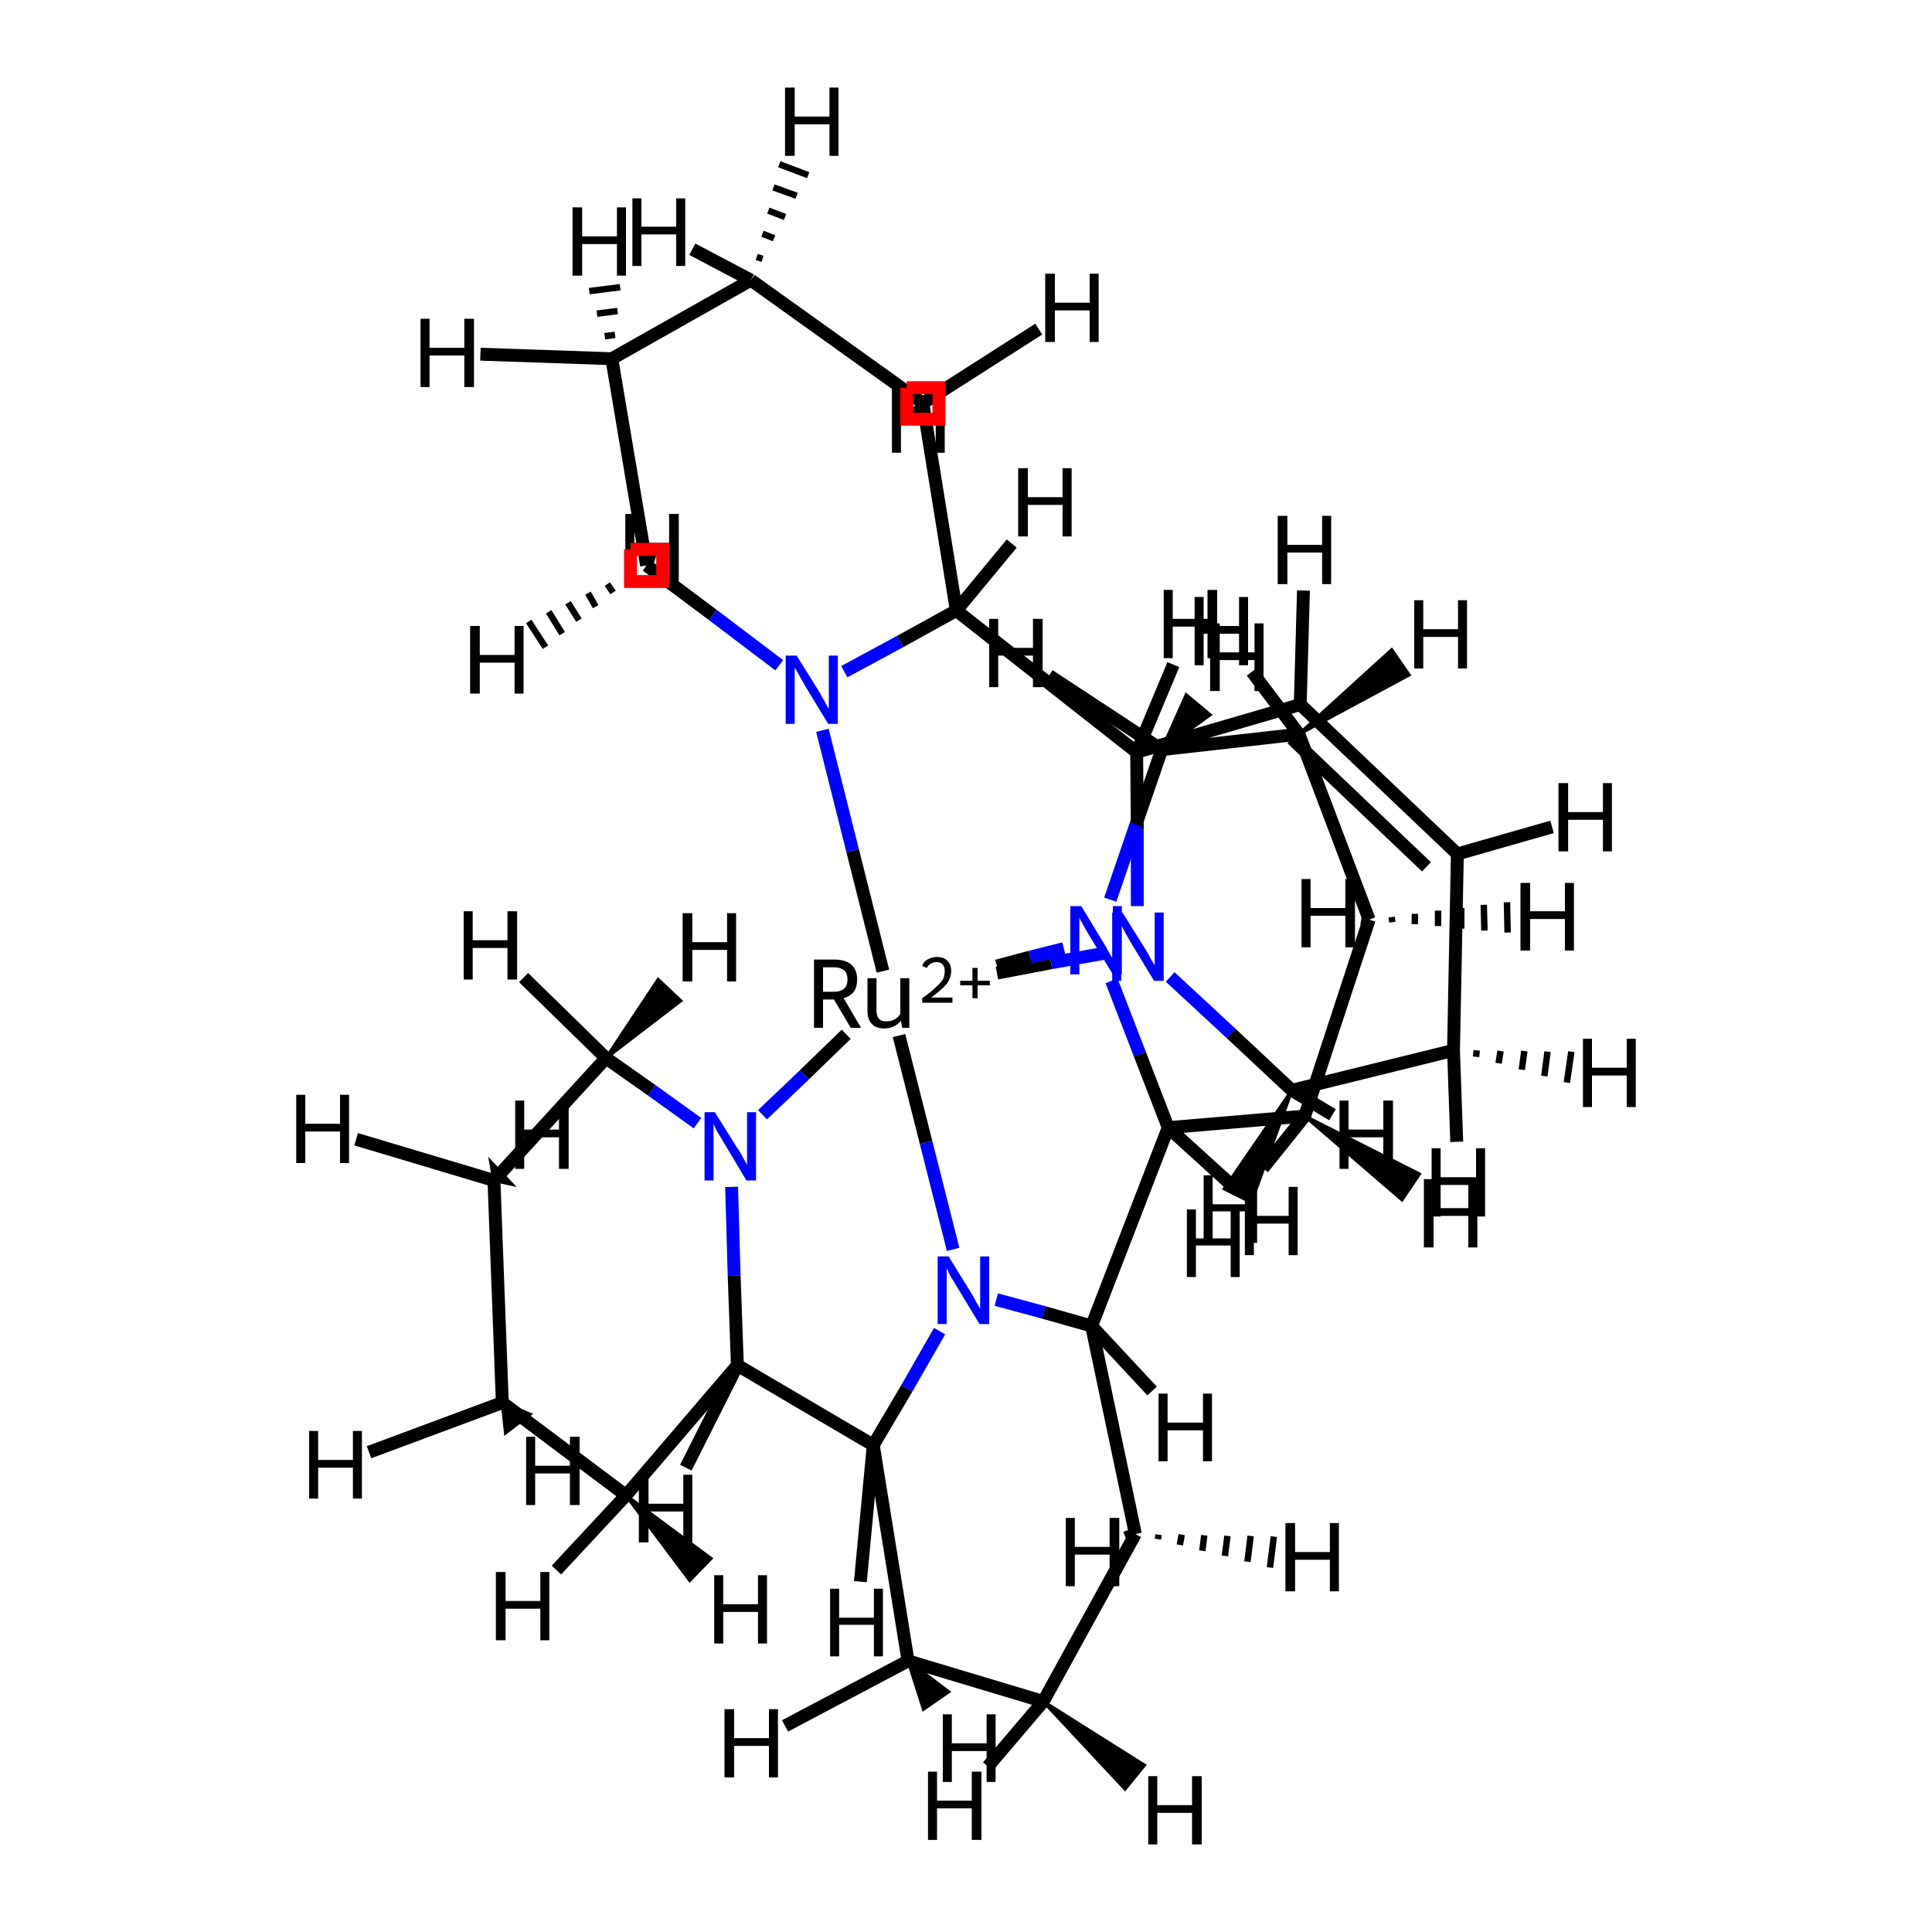 <?xml version='1.0' encoding='iso-8859-1'?>
<svg version='1.1' baseProfile='full'
              xmlns='http://www.w3.org/2000/svg'
                      xmlns:rdkit='http://www.rdkit.org/xml'
                      xmlns:xlink='http://www.w3.org/1999/xlink'
                  xml:space='preserve'
width='300px' height='300px' viewBox='0 0 300 300'>
<!-- END OF HEADER -->
<rect style='opacity:1.0;fill:#FFFFFF;stroke:none' width='300.0' height='300.0' x='0.0' y='0.0'> </rect>
<path class='bond-0 atom-0 atom-1' d='M 154.8,151.1 L 163.2,149.5' style='fill:none;fill-rule:evenodd;stroke:#000000;stroke-width:2.0px;stroke-linecap:butt;stroke-linejoin:miter;stroke-opacity:1' />
<path class='bond-0 atom-0 atom-1' d='M 163.2,149.5 L 171.6,148.0' style='fill:none;fill-rule:evenodd;stroke:#0000FF;stroke-width:2.0px;stroke-linecap:butt;stroke-linejoin:miter;stroke-opacity:1' />
<path class='bond-1 atom-0 atom-2' d='M 139.6,160.8 L 143.8,177.4' style='fill:none;fill-rule:evenodd;stroke:#000000;stroke-width:2.0px;stroke-linecap:butt;stroke-linejoin:miter;stroke-opacity:1' />
<path class='bond-1 atom-0 atom-2' d='M 143.8,177.4 L 148.0,194.0' style='fill:none;fill-rule:evenodd;stroke:#0000FF;stroke-width:2.0px;stroke-linecap:butt;stroke-linejoin:miter;stroke-opacity:1' />
<path class='bond-2 atom-0 atom-3' d='M 137.1,150.8 L 132.4,132.1' style='fill:none;fill-rule:evenodd;stroke:#000000;stroke-width:2.0px;stroke-linecap:butt;stroke-linejoin:miter;stroke-opacity:1' />
<path class='bond-2 atom-0 atom-3' d='M 132.4,132.1 L 127.7,113.4' style='fill:none;fill-rule:evenodd;stroke:#0000FF;stroke-width:2.0px;stroke-linecap:butt;stroke-linejoin:miter;stroke-opacity:1' />
<path class='bond-3 atom-0 atom-4' d='M 154.8,150.0 L 160.0,148.6' style='fill:none;fill-rule:evenodd;stroke:#000000;stroke-width:2.0px;stroke-linecap:butt;stroke-linejoin:miter;stroke-opacity:1' />
<path class='bond-3 atom-0 atom-4' d='M 160.0,148.6 L 165.2,147.3' style='fill:none;fill-rule:evenodd;stroke:#0000FF;stroke-width:2.0px;stroke-linecap:butt;stroke-linejoin:miter;stroke-opacity:1' />
<path class='bond-4 atom-0 atom-5' d='M 131.4,160.6 L 124.9,166.9' style='fill:none;fill-rule:evenodd;stroke:#000000;stroke-width:2.0px;stroke-linecap:butt;stroke-linejoin:miter;stroke-opacity:1' />
<path class='bond-4 atom-0 atom-5' d='M 124.9,166.9 L 118.4,173.1' style='fill:none;fill-rule:evenodd;stroke:#0000FF;stroke-width:2.0px;stroke-linecap:butt;stroke-linejoin:miter;stroke-opacity:1' />
<path class='bond-5 atom-1 atom-6' d='M 181.7,151.7 L 191.2,160.5' style='fill:none;fill-rule:evenodd;stroke:#0000FF;stroke-width:2.0px;stroke-linecap:butt;stroke-linejoin:miter;stroke-opacity:1' />
<path class='bond-5 atom-1 atom-6' d='M 191.2,160.5 L 200.6,169.3' style='fill:none;fill-rule:evenodd;stroke:#000000;stroke-width:2.0px;stroke-linecap:butt;stroke-linejoin:miter;stroke-opacity:1' />
<path class='bond-6 atom-1 atom-10' d='M 176.6,140.7 L 176.6,128.8' style='fill:none;fill-rule:evenodd;stroke:#0000FF;stroke-width:2.0px;stroke-linecap:butt;stroke-linejoin:miter;stroke-opacity:1' />
<path class='bond-6 atom-1 atom-10' d='M 176.6,128.8 L 176.5,116.8' style='fill:none;fill-rule:evenodd;stroke:#000000;stroke-width:2.0px;stroke-linecap:butt;stroke-linejoin:miter;stroke-opacity:1' />
<path class='bond-7 atom-2 atom-11' d='M 154.7,201.8 L 162.1,203.8' style='fill:none;fill-rule:evenodd;stroke:#0000FF;stroke-width:2.0px;stroke-linecap:butt;stroke-linejoin:miter;stroke-opacity:1' />
<path class='bond-7 atom-2 atom-11' d='M 162.1,203.8 L 169.5,205.9' style='fill:none;fill-rule:evenodd;stroke:#000000;stroke-width:2.0px;stroke-linecap:butt;stroke-linejoin:miter;stroke-opacity:1' />
<path class='bond-8 atom-2 atom-15' d='M 145.9,206.7 L 140.8,215.6' style='fill:none;fill-rule:evenodd;stroke:#0000FF;stroke-width:2.0px;stroke-linecap:butt;stroke-linejoin:miter;stroke-opacity:1' />
<path class='bond-8 atom-2 atom-15' d='M 140.8,215.6 L 135.6,224.4' style='fill:none;fill-rule:evenodd;stroke:#000000;stroke-width:2.0px;stroke-linecap:butt;stroke-linejoin:miter;stroke-opacity:1' />
<path class='bond-9 atom-3 atom-16' d='M 121.0,103.3 L 110.7,95.5' style='fill:none;fill-rule:evenodd;stroke:#0000FF;stroke-width:2.0px;stroke-linecap:butt;stroke-linejoin:miter;stroke-opacity:1' />
<path class='bond-9 atom-3 atom-16' d='M 110.7,95.5 L 100.4,87.8' style='fill:none;fill-rule:evenodd;stroke:#000000;stroke-width:2.0px;stroke-linecap:butt;stroke-linejoin:miter;stroke-opacity:1' />
<path class='bond-10 atom-3 atom-20' d='M 131.1,104.3 L 139.8,99.6' style='fill:none;fill-rule:evenodd;stroke:#0000FF;stroke-width:2.0px;stroke-linecap:butt;stroke-linejoin:miter;stroke-opacity:1' />
<path class='bond-10 atom-3 atom-20' d='M 139.8,99.6 L 148.5,94.8' style='fill:none;fill-rule:evenodd;stroke:#000000;stroke-width:2.0px;stroke-linecap:butt;stroke-linejoin:miter;stroke-opacity:1' />
<path class='bond-11 atom-4 atom-21' d='M 172.6,152.3 L 177.0,163.7' style='fill:none;fill-rule:evenodd;stroke:#0000FF;stroke-width:2.0px;stroke-linecap:butt;stroke-linejoin:miter;stroke-opacity:1' />
<path class='bond-11 atom-4 atom-21' d='M 177.0,163.7 L 181.4,175.1' style='fill:none;fill-rule:evenodd;stroke:#000000;stroke-width:2.0px;stroke-linecap:butt;stroke-linejoin:miter;stroke-opacity:1' />
<path class='bond-12 atom-4 atom-22' d='M 172.4,139.7 L 176.4,128.0' style='fill:none;fill-rule:evenodd;stroke:#0000FF;stroke-width:2.0px;stroke-linecap:butt;stroke-linejoin:miter;stroke-opacity:1' />
<path class='bond-12 atom-4 atom-22' d='M 176.4,128.0 L 180.4,116.4' style='fill:none;fill-rule:evenodd;stroke:#000000;stroke-width:2.0px;stroke-linecap:butt;stroke-linejoin:miter;stroke-opacity:1' />
<path class='bond-13 atom-5 atom-26' d='M 113.6,184.3 L 114.0,198.1' style='fill:none;fill-rule:evenodd;stroke:#0000FF;stroke-width:2.0px;stroke-linecap:butt;stroke-linejoin:miter;stroke-opacity:1' />
<path class='bond-13 atom-5 atom-26' d='M 114.0,198.1 L 114.5,212.0' style='fill:none;fill-rule:evenodd;stroke:#000000;stroke-width:2.0px;stroke-linecap:butt;stroke-linejoin:miter;stroke-opacity:1' />
<path class='bond-14 atom-5 atom-27' d='M 108.3,174.4 L 101.2,169.3' style='fill:none;fill-rule:evenodd;stroke:#0000FF;stroke-width:2.0px;stroke-linecap:butt;stroke-linejoin:miter;stroke-opacity:1' />
<path class='bond-14 atom-5 atom-27' d='M 101.2,169.3 L 94.1,164.3' style='fill:none;fill-rule:evenodd;stroke:#000000;stroke-width:2.0px;stroke-linecap:butt;stroke-linejoin:miter;stroke-opacity:1' />
<path class='bond-15 atom-6 atom-7' d='M 200.6,169.3 L 225.7,163.1' style='fill:none;fill-rule:evenodd;stroke:#000000;stroke-width:2.0px;stroke-linecap:butt;stroke-linejoin:miter;stroke-opacity:1' />
<path class='bond-16 atom-6 atom-31' d='M 200.6,169.3 L 194.3,186.7 L 190.1,184.6 Z' style='fill:#000000;fill-rule:evenodd;fill-opacity:1;stroke:#000000;stroke-width:0.5px;stroke-linecap:butt;stroke-linejoin:miter;stroke-opacity:1;' />
<path class='bond-17 atom-6 atom-32' d='M 200.6,169.3 L 206.9,173.1' style='fill:none;fill-rule:evenodd;stroke:#000000;stroke-width:2.0px;stroke-linecap:butt;stroke-linejoin:miter;stroke-opacity:1' />
<path class='bond-18 atom-7 atom-8' d='M 225.7,163.1 L 226.3,132.6' style='fill:none;fill-rule:evenodd;stroke:#000000;stroke-width:2.0px;stroke-linecap:butt;stroke-linejoin:miter;stroke-opacity:1' />
<path class='bond-19 atom-7 atom-33' d='M 229.3,163.1 L 229.2,164.1' style='fill:none;fill-rule:evenodd;stroke:#000000;stroke-width:1.0px;stroke-linecap:butt;stroke-linejoin:miter;stroke-opacity:1' />
<path class='bond-19 atom-7 atom-33' d='M 233.0,163.2 L 232.7,165.1' style='fill:none;fill-rule:evenodd;stroke:#000000;stroke-width:1.0px;stroke-linecap:butt;stroke-linejoin:miter;stroke-opacity:1' />
<path class='bond-19 atom-7 atom-33' d='M 236.7,163.2 L 236.3,166.1' style='fill:none;fill-rule:evenodd;stroke:#000000;stroke-width:1.0px;stroke-linecap:butt;stroke-linejoin:miter;stroke-opacity:1' />
<path class='bond-19 atom-7 atom-33' d='M 240.3,163.3 L 239.8,167.1' style='fill:none;fill-rule:evenodd;stroke:#000000;stroke-width:1.0px;stroke-linecap:butt;stroke-linejoin:miter;stroke-opacity:1' />
<path class='bond-19 atom-7 atom-33' d='M 244.0,163.3 L 243.3,168.1' style='fill:none;fill-rule:evenodd;stroke:#000000;stroke-width:1.0px;stroke-linecap:butt;stroke-linejoin:miter;stroke-opacity:1' />
<path class='bond-20 atom-7 atom-34' d='M 225.7,163.1 L 226.2,177.3' style='fill:none;fill-rule:evenodd;stroke:#000000;stroke-width:2.0px;stroke-linecap:butt;stroke-linejoin:miter;stroke-opacity:1' />
<path class='bond-21 atom-8 atom-9' d='M 226.3,132.6 L 201.9,109.4' style='fill:none;fill-rule:evenodd;stroke:#000000;stroke-width:2.0px;stroke-linecap:butt;stroke-linejoin:miter;stroke-opacity:1' />
<path class='bond-21 atom-8 atom-9' d='M 221.5,134.6 L 200.6,114.7' style='fill:none;fill-rule:evenodd;stroke:#000000;stroke-width:2.0px;stroke-linecap:butt;stroke-linejoin:miter;stroke-opacity:1' />
<path class='bond-22 atom-8 atom-35' d='M 226.3,132.6 L 241.0,128.4' style='fill:none;fill-rule:evenodd;stroke:#000000;stroke-width:2.0px;stroke-linecap:butt;stroke-linejoin:miter;stroke-opacity:1' />
<path class='bond-23 atom-9 atom-10' d='M 201.9,109.4 L 176.5,116.8' style='fill:none;fill-rule:evenodd;stroke:#000000;stroke-width:2.0px;stroke-linecap:butt;stroke-linejoin:miter;stroke-opacity:1' />
<path class='bond-24 atom-9 atom-36' d='M 201.9,109.4 L 202.4,91.7' style='fill:none;fill-rule:evenodd;stroke:#000000;stroke-width:2.0px;stroke-linecap:butt;stroke-linejoin:miter;stroke-opacity:1' />
<path class='bond-25 atom-10 atom-20' d='M 176.5,116.8 L 148.5,94.8' style='fill:none;fill-rule:evenodd;stroke:#000000;stroke-width:2.0px;stroke-linecap:butt;stroke-linejoin:miter;stroke-opacity:1' />
<path class='bond-26 atom-10 atom-37' d='M 176.5,116.8 L 182.2,103.2' style='fill:none;fill-rule:evenodd;stroke:#000000;stroke-width:2.0px;stroke-linecap:butt;stroke-linejoin:miter;stroke-opacity:1' />
<path class='bond-27 atom-11 atom-12' d='M 169.5,205.9 L 176.3,238.2' style='fill:none;fill-rule:evenodd;stroke:#000000;stroke-width:2.0px;stroke-linecap:butt;stroke-linejoin:miter;stroke-opacity:1' />
<path class='bond-28 atom-11 atom-21' d='M 169.5,205.9 L 181.4,175.1' style='fill:none;fill-rule:evenodd;stroke:#000000;stroke-width:2.0px;stroke-linecap:butt;stroke-linejoin:miter;stroke-opacity:1' />
<path class='bond-29 atom-11 atom-38' d='M 169.5,205.9 L 178.9,216.0' style='fill:none;fill-rule:evenodd;stroke:#000000;stroke-width:2.0px;stroke-linecap:butt;stroke-linejoin:miter;stroke-opacity:1' />
<path class='bond-30 atom-12 atom-13' d='M 176.3,238.2 L 162.0,264.2' style='fill:none;fill-rule:evenodd;stroke:#000000;stroke-width:2.0px;stroke-linecap:butt;stroke-linejoin:miter;stroke-opacity:1' />
<path class='bond-31 atom-12 atom-39' d='M 179.9,238.3 L 179.8,239.0' style='fill:none;fill-rule:evenodd;stroke:#000000;stroke-width:1.0px;stroke-linecap:butt;stroke-linejoin:miter;stroke-opacity:1' />
<path class='bond-31 atom-12 atom-39' d='M 183.5,238.3 L 183.2,239.9' style='fill:none;fill-rule:evenodd;stroke:#000000;stroke-width:1.0px;stroke-linecap:butt;stroke-linejoin:miter;stroke-opacity:1' />
<path class='bond-31 atom-12 atom-39' d='M 187.0,238.4 L 186.7,240.8' style='fill:none;fill-rule:evenodd;stroke:#000000;stroke-width:1.0px;stroke-linecap:butt;stroke-linejoin:miter;stroke-opacity:1' />
<path class='bond-31 atom-12 atom-39' d='M 190.6,238.5 L 190.2,241.6' style='fill:none;fill-rule:evenodd;stroke:#000000;stroke-width:1.0px;stroke-linecap:butt;stroke-linejoin:miter;stroke-opacity:1' />
<path class='bond-31 atom-12 atom-39' d='M 194.2,238.5 L 193.7,242.5' style='fill:none;fill-rule:evenodd;stroke:#000000;stroke-width:1.0px;stroke-linecap:butt;stroke-linejoin:miter;stroke-opacity:1' />
<path class='bond-31 atom-12 atom-39' d='M 197.8,238.6 L 197.2,243.4' style='fill:none;fill-rule:evenodd;stroke:#000000;stroke-width:1.0px;stroke-linecap:butt;stroke-linejoin:miter;stroke-opacity:1' />
<path class='bond-32 atom-12 atom-40' d='M 176.3,238.2 L 174.8,238.8' style='fill:none;fill-rule:evenodd;stroke:#000000;stroke-width:2.0px;stroke-linecap:butt;stroke-linejoin:miter;stroke-opacity:1' />
<path class='bond-33 atom-13 atom-14' d='M 162.0,264.2 L 141.0,257.9' style='fill:none;fill-rule:evenodd;stroke:#000000;stroke-width:2.0px;stroke-linecap:butt;stroke-linejoin:miter;stroke-opacity:1' />
<path class='bond-34 atom-13 atom-41' d='M 162.0,264.2 L 177.7,274.1 L 174.7,277.8 Z' style='fill:#000000;fill-rule:evenodd;fill-opacity:1;stroke:#000000;stroke-width:0.5px;stroke-linecap:butt;stroke-linejoin:miter;stroke-opacity:1;' />
<path class='bond-35 atom-13 atom-42' d='M 162.0,264.2 L 153.4,274.3' style='fill:none;fill-rule:evenodd;stroke:#000000;stroke-width:2.0px;stroke-linecap:butt;stroke-linejoin:miter;stroke-opacity:1' />
<path class='bond-36 atom-14 atom-15' d='M 141.0,257.9 L 135.6,224.4' style='fill:none;fill-rule:evenodd;stroke:#000000;stroke-width:2.0px;stroke-linecap:butt;stroke-linejoin:miter;stroke-opacity:1' />
<path class='bond-37 atom-14 atom-43' d='M 141.0,257.9 L 147.3,262.7 L 143.4,265.4 Z' style='fill:#000000;fill-rule:evenodd;fill-opacity:1;stroke:#000000;stroke-width:0.5px;stroke-linecap:butt;stroke-linejoin:miter;stroke-opacity:1;' />
<path class='bond-38 atom-14 atom-44' d='M 141.0,257.9 L 121.9,268.0' style='fill:none;fill-rule:evenodd;stroke:#000000;stroke-width:2.0px;stroke-linecap:butt;stroke-linejoin:miter;stroke-opacity:1' />
<path class='bond-39 atom-15 atom-26' d='M 135.6,224.4 L 114.5,212.0' style='fill:none;fill-rule:evenodd;stroke:#000000;stroke-width:2.0px;stroke-linecap:butt;stroke-linejoin:miter;stroke-opacity:1' />
<path class='bond-40 atom-15 atom-45' d='M 135.6,224.4 L 133.6,245.6' style='fill:none;fill-rule:evenodd;stroke:#000000;stroke-width:2.0px;stroke-linecap:butt;stroke-linejoin:miter;stroke-opacity:1' />
<path class='bond-41 atom-16 atom-17' d='M 100.4,87.8 L 95.0,55.7' style='fill:none;fill-rule:evenodd;stroke:#000000;stroke-width:2.0px;stroke-linecap:butt;stroke-linejoin:miter;stroke-opacity:1' />
<path class='bond-42 atom-16 atom-46' d='M 97.8,89.9 L 97.4,89.2' style='fill:none;fill-rule:evenodd;stroke:#000000;stroke-width:1.0px;stroke-linecap:butt;stroke-linejoin:miter;stroke-opacity:1' />
<path class='bond-42 atom-16 atom-46' d='M 95.2,92.0 L 94.3,90.7' style='fill:none;fill-rule:evenodd;stroke:#000000;stroke-width:1.0px;stroke-linecap:butt;stroke-linejoin:miter;stroke-opacity:1' />
<path class='bond-42 atom-16 atom-46' d='M 92.5,94.2 L 91.3,92.1' style='fill:none;fill-rule:evenodd;stroke:#000000;stroke-width:1.0px;stroke-linecap:butt;stroke-linejoin:miter;stroke-opacity:1' />
<path class='bond-42 atom-16 atom-46' d='M 89.9,96.3 L 88.2,93.6' style='fill:none;fill-rule:evenodd;stroke:#000000;stroke-width:1.0px;stroke-linecap:butt;stroke-linejoin:miter;stroke-opacity:1' />
<path class='bond-42 atom-16 atom-46' d='M 87.3,98.4 L 85.2,95.0' style='fill:none;fill-rule:evenodd;stroke:#000000;stroke-width:1.0px;stroke-linecap:butt;stroke-linejoin:miter;stroke-opacity:1' />
<path class='bond-42 atom-16 atom-46' d='M 84.7,100.5 L 82.1,96.5' style='fill:none;fill-rule:evenodd;stroke:#000000;stroke-width:1.0px;stroke-linecap:butt;stroke-linejoin:miter;stroke-opacity:1' />
<path class='bond-43 atom-16 atom-47' d='M 100.4,87.8 L 101.2,85.1' style='fill:none;fill-rule:evenodd;stroke:#000000;stroke-width:2.0px;stroke-linecap:butt;stroke-linejoin:miter;stroke-opacity:1' />
<path class='bond-44 atom-17 atom-18' d='M 95.0,55.7 L 116.6,43.5' style='fill:none;fill-rule:evenodd;stroke:#000000;stroke-width:2.0px;stroke-linecap:butt;stroke-linejoin:miter;stroke-opacity:1' />
<path class='bond-45 atom-17 atom-48' d='M 93.9,52.2 L 95.5,52.0' style='fill:none;fill-rule:evenodd;stroke:#000000;stroke-width:1.0px;stroke-linecap:butt;stroke-linejoin:miter;stroke-opacity:1' />
<path class='bond-45 atom-17 atom-48' d='M 92.7,48.7 L 95.9,48.3' style='fill:none;fill-rule:evenodd;stroke:#000000;stroke-width:1.0px;stroke-linecap:butt;stroke-linejoin:miter;stroke-opacity:1' />
<path class='bond-45 atom-17 atom-48' d='M 91.5,45.2 L 96.3,44.6' style='fill:none;fill-rule:evenodd;stroke:#000000;stroke-width:1.0px;stroke-linecap:butt;stroke-linejoin:miter;stroke-opacity:1' />
<path class='bond-46 atom-17 atom-49' d='M 95.0,55.7 L 74.6,55.0' style='fill:none;fill-rule:evenodd;stroke:#000000;stroke-width:2.0px;stroke-linecap:butt;stroke-linejoin:miter;stroke-opacity:1' />
<path class='bond-47 atom-18 atom-19' d='M 116.6,43.5 L 143.3,62.6' style='fill:none;fill-rule:evenodd;stroke:#000000;stroke-width:2.0px;stroke-linecap:butt;stroke-linejoin:miter;stroke-opacity:1' />
<path class='bond-48 atom-18 atom-50' d='M 117.5,39.9 L 118.4,40.2' style='fill:none;fill-rule:evenodd;stroke:#000000;stroke-width:1.0px;stroke-linecap:butt;stroke-linejoin:miter;stroke-opacity:1' />
<path class='bond-48 atom-18 atom-50' d='M 118.4,36.3 L 120.2,37.0' style='fill:none;fill-rule:evenodd;stroke:#000000;stroke-width:1.0px;stroke-linecap:butt;stroke-linejoin:miter;stroke-opacity:1' />
<path class='bond-48 atom-18 atom-50' d='M 119.3,32.7 L 121.9,33.7' style='fill:none;fill-rule:evenodd;stroke:#000000;stroke-width:1.0px;stroke-linecap:butt;stroke-linejoin:miter;stroke-opacity:1' />
<path class='bond-48 atom-18 atom-50' d='M 120.1,29.1 L 123.7,30.4' style='fill:none;fill-rule:evenodd;stroke:#000000;stroke-width:1.0px;stroke-linecap:butt;stroke-linejoin:miter;stroke-opacity:1' />
<path class='bond-48 atom-18 atom-50' d='M 121.0,25.5 L 125.5,27.2' style='fill:none;fill-rule:evenodd;stroke:#000000;stroke-width:1.0px;stroke-linecap:butt;stroke-linejoin:miter;stroke-opacity:1' />
<path class='bond-49 atom-18 atom-51' d='M 116.6,43.5 L 107.5,38.7' style='fill:none;fill-rule:evenodd;stroke:#000000;stroke-width:2.0px;stroke-linecap:butt;stroke-linejoin:miter;stroke-opacity:1' />
<path class='bond-50 atom-19 atom-20' d='M 143.3,62.6 L 148.5,94.8' style='fill:none;fill-rule:evenodd;stroke:#000000;stroke-width:2.0px;stroke-linecap:butt;stroke-linejoin:miter;stroke-opacity:1' />
<path class='bond-51 atom-19 atom-52' d='M 143.3,62.6 L 144.9,65.7 L 140.3,64.3 Z' style='fill:#000000;fill-rule:evenodd;fill-opacity:1;stroke:#000000;stroke-width:0.5px;stroke-linecap:butt;stroke-linejoin:miter;stroke-opacity:1;' />
<path class='bond-52 atom-19 atom-53' d='M 143.3,62.6 L 161.3,51.1' style='fill:none;fill-rule:evenodd;stroke:#000000;stroke-width:2.0px;stroke-linecap:butt;stroke-linejoin:miter;stroke-opacity:1' />
<path class='bond-53 atom-20 atom-54' d='M 148.5,94.8 L 157.1,84.4' style='fill:none;fill-rule:evenodd;stroke:#000000;stroke-width:2.0px;stroke-linecap:butt;stroke-linejoin:miter;stroke-opacity:1' />
<path class='bond-54 atom-21 atom-25' d='M 181.4,175.1 L 202.6,173.3' style='fill:none;fill-rule:evenodd;stroke:#000000;stroke-width:2.0px;stroke-linecap:butt;stroke-linejoin:miter;stroke-opacity:1' />
<path class='bond-55 atom-21 atom-55' d='M 181.4,175.1 L 192.2,184.9' style='fill:none;fill-rule:evenodd;stroke:#000000;stroke-width:2.0px;stroke-linecap:butt;stroke-linejoin:miter;stroke-opacity:1' />
<path class='bond-56 atom-22 atom-23' d='M 180.4,116.4 L 201.7,114.0' style='fill:none;fill-rule:evenodd;stroke:#000000;stroke-width:2.0px;stroke-linecap:butt;stroke-linejoin:miter;stroke-opacity:1' />
<path class='bond-57 atom-22 atom-56' d='M 180.4,116.4 L 184.2,107.9 L 187.9,111.0 Z' style='fill:#000000;fill-rule:evenodd;fill-opacity:1;stroke:#000000;stroke-width:0.5px;stroke-linecap:butt;stroke-linejoin:miter;stroke-opacity:1;' />
<path class='bond-58 atom-22 atom-57' d='M 180.4,116.4 L 162.9,104.9' style='fill:none;fill-rule:evenodd;stroke:#000000;stroke-width:2.0px;stroke-linecap:butt;stroke-linejoin:miter;stroke-opacity:1' />
<path class='bond-59 atom-23 atom-24' d='M 201.7,114.0 L 212.6,142.8' style='fill:none;fill-rule:evenodd;stroke:#000000;stroke-width:2.0px;stroke-linecap:butt;stroke-linejoin:miter;stroke-opacity:1' />
<path class='bond-60 atom-23 atom-58' d='M 201.7,114.0 L 216.1,100.9 L 218.8,104.8 Z' style='fill:#000000;fill-rule:evenodd;fill-opacity:1;stroke:#000000;stroke-width:0.5px;stroke-linecap:butt;stroke-linejoin:miter;stroke-opacity:1;' />
<path class='bond-61 atom-23 atom-59' d='M 201.7,114.0 L 194.4,104.3' style='fill:none;fill-rule:evenodd;stroke:#000000;stroke-width:2.0px;stroke-linecap:butt;stroke-linejoin:miter;stroke-opacity:1' />
<path class='bond-62 atom-24 atom-25' d='M 212.6,142.8 L 202.6,173.3' style='fill:none;fill-rule:evenodd;stroke:#000000;stroke-width:2.0px;stroke-linecap:butt;stroke-linejoin:miter;stroke-opacity:1' />
<path class='bond-63 atom-24 atom-60' d='M 216.1,142.4 L 216.2,143.2' style='fill:none;fill-rule:evenodd;stroke:#000000;stroke-width:1.0px;stroke-linecap:butt;stroke-linejoin:miter;stroke-opacity:1' />
<path class='bond-63 atom-24 atom-60' d='M 219.7,141.9 L 219.7,143.5' style='fill:none;fill-rule:evenodd;stroke:#000000;stroke-width:1.0px;stroke-linecap:butt;stroke-linejoin:miter;stroke-opacity:1' />
<path class='bond-63 atom-24 atom-60' d='M 223.3,141.4 L 223.3,143.8' style='fill:none;fill-rule:evenodd;stroke:#000000;stroke-width:1.0px;stroke-linecap:butt;stroke-linejoin:miter;stroke-opacity:1' />
<path class='bond-63 atom-24 atom-60' d='M 226.9,141.0 L 226.9,144.2' style='fill:none;fill-rule:evenodd;stroke:#000000;stroke-width:1.0px;stroke-linecap:butt;stroke-linejoin:miter;stroke-opacity:1' />
<path class='bond-63 atom-24 atom-60' d='M 230.4,140.5 L 230.5,144.5' style='fill:none;fill-rule:evenodd;stroke:#000000;stroke-width:1.0px;stroke-linecap:butt;stroke-linejoin:miter;stroke-opacity:1' />
<path class='bond-63 atom-24 atom-60' d='M 234.0,140.1 L 234.1,144.8' style='fill:none;fill-rule:evenodd;stroke:#000000;stroke-width:1.0px;stroke-linecap:butt;stroke-linejoin:miter;stroke-opacity:1' />
<path class='bond-64 atom-24 atom-61' d='M 212.6,142.8 L 211.4,142.6' style='fill:none;fill-rule:evenodd;stroke:#000000;stroke-width:2.0px;stroke-linecap:butt;stroke-linejoin:miter;stroke-opacity:1' />
<path class='bond-65 atom-25 atom-62' d='M 202.6,173.3 L 220.4,182.3 L 217.7,186.3 Z' style='fill:#000000;fill-rule:evenodd;fill-opacity:1;stroke:#000000;stroke-width:0.5px;stroke-linecap:butt;stroke-linejoin:miter;stroke-opacity:1;' />
<path class='bond-66 atom-25 atom-63' d='M 202.6,173.3 L 196.1,181.4' style='fill:none;fill-rule:evenodd;stroke:#000000;stroke-width:2.0px;stroke-linecap:butt;stroke-linejoin:miter;stroke-opacity:1' />
<path class='bond-67 atom-26 atom-30' d='M 114.5,212.0 L 97.2,232.2' style='fill:none;fill-rule:evenodd;stroke:#000000;stroke-width:2.0px;stroke-linecap:butt;stroke-linejoin:miter;stroke-opacity:1' />
<path class='bond-68 atom-26 atom-64' d='M 114.5,212.0 L 106.5,227.9' style='fill:none;fill-rule:evenodd;stroke:#000000;stroke-width:2.0px;stroke-linecap:butt;stroke-linejoin:miter;stroke-opacity:1' />
<path class='bond-69 atom-27 atom-28' d='M 94.1,164.3 L 76.7,183.3' style='fill:none;fill-rule:evenodd;stroke:#000000;stroke-width:2.0px;stroke-linecap:butt;stroke-linejoin:miter;stroke-opacity:1' />
<path class='bond-70 atom-27 atom-65' d='M 94.1,164.3 L 102.2,152.1 L 105.7,155.4 Z' style='fill:#000000;fill-rule:evenodd;fill-opacity:1;stroke:#000000;stroke-width:0.5px;stroke-linecap:butt;stroke-linejoin:miter;stroke-opacity:1;' />
<path class='bond-71 atom-27 atom-66' d='M 94.1,164.3 L 81.3,151.8' style='fill:none;fill-rule:evenodd;stroke:#000000;stroke-width:2.0px;stroke-linecap:butt;stroke-linejoin:miter;stroke-opacity:1' />
<path class='bond-72 atom-28 atom-29' d='M 76.7,183.3 L 78.0,217.8' style='fill:none;fill-rule:evenodd;stroke:#000000;stroke-width:2.0px;stroke-linecap:butt;stroke-linejoin:miter;stroke-opacity:1' />
<path class='bond-73 atom-28 atom-67' d='M 76.7,183.3 L 76.2,180.4 L 79.5,183.9 Z' style='fill:#000000;fill-rule:evenodd;fill-opacity:1;stroke:#000000;stroke-width:0.5px;stroke-linecap:butt;stroke-linejoin:miter;stroke-opacity:1;' />
<path class='bond-74 atom-28 atom-68' d='M 76.7,183.3 L 55.3,176.9' style='fill:none;fill-rule:evenodd;stroke:#000000;stroke-width:2.0px;stroke-linecap:butt;stroke-linejoin:miter;stroke-opacity:1' />
<path class='bond-75 atom-29 atom-30' d='M 78.0,217.8 L 97.2,232.2' style='fill:none;fill-rule:evenodd;stroke:#000000;stroke-width:2.0px;stroke-linecap:butt;stroke-linejoin:miter;stroke-opacity:1' />
<path class='bond-76 atom-29 atom-69' d='M 78.0,217.8 L 82.3,219.6 L 78.5,222.5 Z' style='fill:#000000;fill-rule:evenodd;fill-opacity:1;stroke:#000000;stroke-width:0.5px;stroke-linecap:butt;stroke-linejoin:miter;stroke-opacity:1;' />
<path class='bond-77 atom-29 atom-70' d='M 78.0,217.8 L 57.3,225.5' style='fill:none;fill-rule:evenodd;stroke:#000000;stroke-width:2.0px;stroke-linecap:butt;stroke-linejoin:miter;stroke-opacity:1' />
<path class='bond-78 atom-30 atom-71' d='M 97.2,232.2 L 110.4,242.0 L 107.1,245.4 Z' style='fill:#000000;fill-rule:evenodd;fill-opacity:1;stroke:#000000;stroke-width:0.5px;stroke-linecap:butt;stroke-linejoin:miter;stroke-opacity:1;' />
<path class='bond-79 atom-30 atom-72' d='M 97.2,232.2 L 86.4,243.8' style='fill:none;fill-rule:evenodd;stroke:#000000;stroke-width:2.0px;stroke-linecap:butt;stroke-linejoin:miter;stroke-opacity:1' />
<path class='atom-0' d='M 132.1 159.6
L 129.5 155.2
L 129.5 155.2
L 127.8 155.2
L 127.8 159.6
L 126.4 159.6
L 126.4 149.0
L 129.5 149.0
Q 131.3 149.0, 132.2 149.8
Q 133.1 150.6, 133.1 152.1
Q 133.1 153.2, 132.6 154.0
Q 132.0 154.7, 131.0 155.0
L 133.7 159.6
L 132.1 159.6
M 127.8 154.0
L 129.5 154.0
Q 130.5 154.0, 131.1 153.5
Q 131.6 153.0, 131.6 152.1
Q 131.6 151.2, 131.1 150.7
Q 130.5 150.2, 129.5 150.2
L 127.8 150.2
L 127.8 154.0
' fill='#000000'/>
<path class='atom-0' d='M 141.2 151.9
L 141.2 159.6
L 140.1 159.6
L 139.9 158.5
Q 138.9 159.7, 137.3 159.7
Q 136.0 159.7, 135.4 159.0
Q 134.7 158.3, 134.7 157.0
L 134.7 151.9
L 136.1 151.9
L 136.1 156.9
Q 136.1 157.8, 136.5 158.2
Q 136.8 158.6, 137.6 158.6
Q 138.3 158.6, 138.9 158.3
Q 139.5 158.0, 139.8 157.4
L 139.8 151.9
L 141.2 151.9
' fill='#000000'/>
<path class='atom-0' d='M 143.2 150.0
Q 143.4 149.3, 144.0 149.0
Q 144.7 148.6, 145.5 148.6
Q 146.6 148.6, 147.1 149.2
Q 147.7 149.7, 147.7 150.8
Q 147.7 151.8, 147.0 152.8
Q 146.2 153.7, 144.6 154.9
L 147.9 154.9
L 147.9 155.7
L 143.2 155.7
L 143.2 155.0
Q 144.5 154.1, 145.2 153.4
Q 146.0 152.7, 146.4 152.1
Q 146.7 151.5, 146.7 150.8
Q 146.7 150.1, 146.4 149.8
Q 146.1 149.4, 145.5 149.4
Q 144.9 149.4, 144.6 149.6
Q 144.2 149.8, 143.9 150.3
L 143.2 150.0
' fill='#000000'/>
<path class='atom-0' d='M 149.1 152.3
L 151.0 152.3
L 151.0 150.3
L 151.8 150.3
L 151.8 152.3
L 153.7 152.3
L 153.7 153.0
L 151.8 153.0
L 151.8 155.0
L 151.0 155.0
L 151.0 153.0
L 149.1 153.0
L 149.1 152.3
' fill='#000000'/>
<path class='atom-1' d='M 174.3 141.7
L 177.8 147.3
Q 178.2 147.9, 178.7 148.9
Q 179.3 149.9, 179.3 149.9
L 179.3 141.7
L 180.7 141.7
L 180.7 152.3
L 179.2 152.3
L 175.5 146.2
Q 175.1 145.5, 174.6 144.6
Q 174.2 143.8, 174.1 143.6
L 174.1 152.3
L 172.7 152.3
L 172.7 141.7
L 174.3 141.7
' fill='#0000FF'/>
<path class='atom-2' d='M 147.3 195.1
L 150.7 200.6
Q 151.1 201.2, 151.6 202.2
Q 152.2 203.2, 152.2 203.3
L 152.2 195.1
L 153.6 195.1
L 153.6 205.6
L 152.1 205.6
L 148.4 199.5
Q 148.0 198.8, 147.5 198.0
Q 147.1 197.1, 147.0 196.9
L 147.0 205.6
L 145.6 205.6
L 145.6 195.1
L 147.3 195.1
' fill='#0000FF'/>
<path class='atom-3' d='M 123.7 101.8
L 127.2 107.4
Q 127.5 108.0, 128.1 109.0
Q 128.6 110.0, 128.7 110.0
L 128.7 101.8
L 130.1 101.8
L 130.1 112.4
L 128.6 112.4
L 124.9 106.3
Q 124.5 105.6, 124.0 104.7
Q 123.6 103.9, 123.4 103.7
L 123.4 112.4
L 122.0 112.4
L 122.0 101.8
L 123.7 101.8
' fill='#0000FF'/>
<path class='atom-4' d='M 167.9 140.7
L 171.3 146.3
Q 171.7 146.9, 172.2 147.9
Q 172.8 148.9, 172.8 148.9
L 172.8 140.7
L 174.2 140.7
L 174.2 151.3
L 172.8 151.3
L 169.1 145.2
Q 168.6 144.4, 168.2 143.6
Q 167.7 142.8, 167.6 142.5
L 167.6 151.3
L 166.2 151.3
L 166.2 140.7
L 167.9 140.7
' fill='#0000FF'/>
<path class='atom-5' d='M 111.0 172.7
L 114.5 178.3
Q 114.9 178.8, 115.4 179.8
Q 116.0 180.8, 116.0 180.9
L 116.0 172.7
L 117.4 172.7
L 117.4 183.3
L 115.9 183.3
L 112.2 177.1
Q 111.8 176.4, 111.3 175.6
Q 110.9 174.8, 110.8 174.5
L 110.8 183.3
L 109.4 183.3
L 109.4 172.7
L 111.0 172.7
' fill='#0000FF'/>
<path class='atom-31' d='M 184.3 187.8
L 185.7 187.8
L 185.7 192.3
L 191.1 192.3
L 191.1 187.8
L 192.5 187.8
L 192.5 198.3
L 191.1 198.3
L 191.1 193.4
L 185.7 193.4
L 185.7 198.3
L 184.3 198.3
L 184.3 187.8
' fill='#000000'/>
<path class='atom-32' d='M 208.0 170.9
L 209.4 170.9
L 209.4 175.4
L 214.8 175.4
L 214.8 170.9
L 216.3 170.9
L 216.3 181.5
L 214.8 181.5
L 214.8 176.6
L 209.4 176.6
L 209.4 181.5
L 208.0 181.5
L 208.0 170.9
' fill='#000000'/>
<path class='atom-33' d='M 245.8 161.3
L 247.2 161.3
L 247.2 165.8
L 252.6 165.8
L 252.6 161.3
L 254.0 161.3
L 254.0 171.9
L 252.6 171.9
L 252.6 167.0
L 247.2 167.0
L 247.2 171.9
L 245.8 171.9
L 245.8 161.3
' fill='#000000'/>
<path class='atom-34' d='M 222.3 178.3
L 223.7 178.3
L 223.7 182.8
L 229.2 182.8
L 229.2 178.3
L 230.6 178.3
L 230.6 188.9
L 229.2 188.9
L 229.2 184.0
L 223.7 184.0
L 223.7 188.9
L 222.3 188.9
L 222.3 178.3
' fill='#000000'/>
<path class='atom-35' d='M 242.0 121.6
L 243.5 121.6
L 243.5 126.1
L 248.9 126.1
L 248.9 121.6
L 250.3 121.6
L 250.3 132.2
L 248.9 132.2
L 248.9 127.3
L 243.5 127.3
L 243.5 132.2
L 242.0 132.2
L 242.0 121.6
' fill='#000000'/>
<path class='atom-36' d='M 198.4 80.1
L 199.9 80.1
L 199.9 84.6
L 205.3 84.6
L 205.3 80.1
L 206.7 80.1
L 206.7 90.7
L 205.3 90.7
L 205.3 85.8
L 199.9 85.8
L 199.9 90.7
L 198.4 90.7
L 198.4 80.1
' fill='#000000'/>
<path class='atom-37' d='M 180.7 91.6
L 182.1 91.6
L 182.1 96.1
L 187.5 96.1
L 187.5 91.6
L 189.0 91.6
L 189.0 102.2
L 187.5 102.2
L 187.5 97.3
L 182.1 97.3
L 182.1 102.2
L 180.7 102.2
L 180.7 91.6
' fill='#000000'/>
<path class='atom-38' d='M 179.9 216.4
L 181.3 216.4
L 181.3 220.9
L 186.8 220.9
L 186.8 216.4
L 188.2 216.4
L 188.2 226.9
L 186.8 226.9
L 186.8 222.1
L 181.3 222.1
L 181.3 226.9
L 179.9 226.9
L 179.9 216.4
' fill='#000000'/>
<path class='atom-39' d='M 199.6 236.5
L 201.1 236.5
L 201.1 241.0
L 206.5 241.0
L 206.5 236.5
L 207.9 236.5
L 207.9 247.1
L 206.5 247.1
L 206.5 242.2
L 201.1 242.2
L 201.1 247.1
L 199.6 247.1
L 199.6 236.5
' fill='#000000'/>
<path class='atom-40' d='M 165.5 235.7
L 166.9 235.7
L 166.9 240.2
L 172.3 240.2
L 172.3 235.7
L 173.8 235.7
L 173.8 246.3
L 172.3 246.3
L 172.3 241.4
L 166.9 241.4
L 166.9 246.3
L 165.5 246.3
L 165.5 235.7
' fill='#000000'/>
<path class='atom-41' d='M 178.3 275.8
L 179.7 275.8
L 179.7 280.3
L 185.1 280.3
L 185.1 275.8
L 186.6 275.8
L 186.6 286.4
L 185.1 286.4
L 185.1 281.5
L 179.7 281.5
L 179.7 286.4
L 178.3 286.4
L 178.3 275.8
' fill='#000000'/>
<path class='atom-42' d='M 144.1 275.1
L 145.5 275.1
L 145.5 279.6
L 150.9 279.6
L 150.9 275.1
L 152.4 275.1
L 152.4 285.7
L 150.9 285.7
L 150.9 280.8
L 145.5 280.8
L 145.5 285.7
L 144.1 285.7
L 144.1 275.1
' fill='#000000'/>
<path class='atom-43' d='M 146.4 266.2
L 147.8 266.2
L 147.8 270.7
L 153.2 270.7
L 153.2 266.2
L 154.6 266.2
L 154.6 276.7
L 153.2 276.7
L 153.2 271.9
L 147.8 271.9
L 147.8 276.7
L 146.4 276.7
L 146.4 266.2
' fill='#000000'/>
<path class='atom-44' d='M 112.5 265.4
L 114.0 265.4
L 114.0 269.9
L 119.4 269.9
L 119.4 265.4
L 120.8 265.4
L 120.8 276.0
L 119.4 276.0
L 119.4 271.1
L 114.0 271.1
L 114.0 276.0
L 112.5 276.0
L 112.5 265.4
' fill='#000000'/>
<path class='atom-45' d='M 128.9 246.7
L 130.3 246.7
L 130.3 251.2
L 135.7 251.2
L 135.7 246.7
L 137.1 246.7
L 137.1 257.2
L 135.7 257.2
L 135.7 252.3
L 130.3 252.3
L 130.3 257.2
L 128.9 257.2
L 128.9 246.7
' fill='#000000'/>
<path class='atom-46' d='M 73.0 97.2
L 74.5 97.2
L 74.5 101.7
L 79.9 101.7
L 79.9 97.2
L 81.3 97.2
L 81.3 107.7
L 79.9 107.7
L 79.9 102.9
L 74.5 102.9
L 74.5 107.7
L 73.0 107.7
L 73.0 97.2
' fill='#000000'/>
<path class='atom-47' d='M 97.1 79.8
L 98.5 79.8
L 98.5 84.3
L 103.9 84.3
L 103.9 79.8
L 105.4 79.8
L 105.4 90.3
L 103.9 90.3
L 103.9 85.5
L 98.5 85.5
L 98.5 90.3
L 97.1 90.3
L 97.1 79.8
' fill='#000000'/>
<path class='atom-48' d='M 88.9 32.2
L 90.4 32.2
L 90.4 36.7
L 95.8 36.7
L 95.8 32.2
L 97.2 32.2
L 97.2 42.8
L 95.8 42.8
L 95.8 37.9
L 90.4 37.9
L 90.4 42.8
L 88.9 42.8
L 88.9 32.2
' fill='#000000'/>
<path class='atom-49' d='M 65.3 49.5
L 66.7 49.5
L 66.7 54.0
L 72.1 54.0
L 72.1 49.5
L 73.6 49.5
L 73.6 60.1
L 72.1 60.1
L 72.1 55.2
L 66.7 55.2
L 66.7 60.1
L 65.3 60.1
L 65.3 49.5
' fill='#000000'/>
<path class='atom-50' d='M 121.9 13.6
L 123.4 13.6
L 123.4 18.1
L 128.8 18.1
L 128.8 13.6
L 130.2 13.6
L 130.2 24.2
L 128.8 24.2
L 128.8 19.3
L 123.4 19.3
L 123.4 24.2
L 121.9 24.2
L 121.9 13.6
' fill='#000000'/>
<path class='atom-51' d='M 98.2 30.8
L 99.6 30.8
L 99.6 35.2
L 105.0 35.2
L 105.0 30.8
L 106.4 30.8
L 106.4 41.3
L 105.0 41.3
L 105.0 36.4
L 99.6 36.4
L 99.6 41.3
L 98.2 41.3
L 98.2 30.8
' fill='#000000'/>
<path class='atom-52' d='M 138.5 59.7
L 139.9 59.7
L 139.9 64.2
L 145.3 64.2
L 145.3 59.7
L 146.7 59.7
L 146.7 70.3
L 145.3 70.3
L 145.3 65.4
L 139.9 65.4
L 139.9 70.3
L 138.5 70.3
L 138.5 59.7
' fill='#000000'/>
<path class='atom-53' d='M 162.3 42.5
L 163.8 42.5
L 163.8 47.0
L 169.2 47.0
L 169.2 42.5
L 170.6 42.5
L 170.6 53.1
L 169.2 53.1
L 169.2 48.2
L 163.8 48.2
L 163.8 53.1
L 162.3 53.1
L 162.3 42.5
' fill='#000000'/>
<path class='atom-54' d='M 158.1 72.7
L 159.6 72.7
L 159.6 77.2
L 165.0 77.2
L 165.0 72.7
L 166.4 72.7
L 166.4 83.3
L 165.0 83.3
L 165.0 78.4
L 159.6 78.4
L 159.6 83.3
L 158.1 83.3
L 158.1 72.7
' fill='#000000'/>
<path class='atom-55' d='M 193.3 184.3
L 194.7 184.3
L 194.7 188.8
L 200.1 188.8
L 200.1 184.3
L 201.5 184.3
L 201.5 194.9
L 200.1 194.9
L 200.1 190.0
L 194.7 190.0
L 194.7 194.9
L 193.3 194.9
L 193.3 184.3
' fill='#000000'/>
<path class='atom-56' d='M 187.9 96.8
L 189.4 96.8
L 189.4 101.3
L 194.8 101.3
L 194.8 96.8
L 196.2 96.8
L 196.2 107.3
L 194.8 107.3
L 194.8 102.5
L 189.4 102.5
L 189.4 107.3
L 187.9 107.3
L 187.9 96.8
' fill='#000000'/>
<path class='atom-57' d='M 153.6 96.1
L 155.0 96.1
L 155.0 100.6
L 160.4 100.6
L 160.4 96.1
L 161.9 96.1
L 161.9 106.7
L 160.4 106.7
L 160.4 101.8
L 155.0 101.8
L 155.0 106.7
L 153.6 106.7
L 153.6 96.1
' fill='#000000'/>
<path class='atom-58' d='M 219.6 93.2
L 221.0 93.2
L 221.0 97.7
L 226.4 97.7
L 226.4 93.2
L 227.8 93.2
L 227.8 103.8
L 226.4 103.8
L 226.4 98.9
L 221.0 98.9
L 221.0 103.8
L 219.6 103.8
L 219.6 93.2
' fill='#000000'/>
<path class='atom-59' d='M 185.5 92.7
L 186.9 92.7
L 186.9 97.2
L 192.4 97.2
L 192.4 92.7
L 193.8 92.7
L 193.8 103.3
L 192.4 103.3
L 192.4 98.4
L 186.9 98.4
L 186.9 103.3
L 185.5 103.3
L 185.5 92.7
' fill='#000000'/>
<path class='atom-60' d='M 236.1 137.1
L 237.6 137.1
L 237.6 141.5
L 243.0 141.5
L 243.0 137.1
L 244.4 137.1
L 244.4 147.6
L 243.0 147.6
L 243.0 142.7
L 237.6 142.7
L 237.6 147.6
L 236.1 147.6
L 236.1 137.1
' fill='#000000'/>
<path class='atom-61' d='M 202.1 136.5
L 203.5 136.5
L 203.5 141.0
L 208.9 141.0
L 208.9 136.5
L 210.4 136.5
L 210.4 147.1
L 208.9 147.1
L 208.9 142.2
L 203.5 142.2
L 203.5 147.1
L 202.1 147.1
L 202.1 136.5
' fill='#000000'/>
<path class='atom-62' d='M 221.1 183.1
L 222.6 183.1
L 222.6 187.6
L 228.0 187.6
L 228.0 183.1
L 229.4 183.1
L 229.4 193.7
L 228.0 193.7
L 228.0 188.8
L 222.6 188.8
L 222.6 193.7
L 221.1 193.7
L 221.1 183.1
' fill='#000000'/>
<path class='atom-63' d='M 186.9 182.5
L 188.3 182.5
L 188.3 187.0
L 193.7 187.0
L 193.7 182.5
L 195.2 182.5
L 195.2 193.0
L 193.7 193.0
L 193.7 188.1
L 188.3 188.1
L 188.3 193.0
L 186.9 193.0
L 186.9 182.5
' fill='#000000'/>
<path class='atom-64' d='M 99.2 229.0
L 100.7 229.0
L 100.7 233.5
L 106.1 233.5
L 106.1 229.0
L 107.5 229.0
L 107.5 239.5
L 106.1 239.5
L 106.1 234.7
L 100.7 234.7
L 100.7 239.5
L 99.2 239.5
L 99.2 229.0
' fill='#000000'/>
<path class='atom-65' d='M 106.0 141.8
L 107.5 141.8
L 107.5 146.3
L 112.9 146.3
L 112.9 141.8
L 114.3 141.8
L 114.3 152.4
L 112.9 152.4
L 112.9 147.5
L 107.5 147.5
L 107.5 152.4
L 106.0 152.4
L 106.0 141.8
' fill='#000000'/>
<path class='atom-66' d='M 72.0 141.5
L 73.4 141.5
L 73.4 146.0
L 78.8 146.0
L 78.8 141.5
L 80.3 141.5
L 80.3 152.1
L 78.8 152.1
L 78.8 147.2
L 73.4 147.2
L 73.4 152.1
L 72.0 152.1
L 72.0 141.5
' fill='#000000'/>
<path class='atom-67' d='M 80.0 170.9
L 81.4 170.9
L 81.4 175.4
L 86.8 175.4
L 86.8 170.9
L 88.3 170.9
L 88.3 181.5
L 86.8 181.5
L 86.8 176.6
L 81.4 176.6
L 81.4 181.5
L 80.0 181.5
L 80.0 170.9
' fill='#000000'/>
<path class='atom-68' d='M 46.0 170.0
L 47.4 170.0
L 47.4 174.5
L 52.8 174.5
L 52.8 170.0
L 54.2 170.0
L 54.2 180.6
L 52.8 180.6
L 52.8 175.7
L 47.4 175.7
L 47.4 180.6
L 46.0 180.6
L 46.0 170.0
' fill='#000000'/>
<path class='atom-69' d='M 81.7 223.1
L 83.1 223.1
L 83.1 227.6
L 88.5 227.6
L 88.5 223.1
L 90.0 223.1
L 90.0 233.7
L 88.5 233.7
L 88.5 228.8
L 83.1 228.8
L 83.1 233.7
L 81.7 233.7
L 81.7 223.1
' fill='#000000'/>
<path class='atom-70' d='M 48.0 222.2
L 49.4 222.2
L 49.4 226.7
L 54.8 226.7
L 54.8 222.2
L 56.2 222.2
L 56.2 232.7
L 54.8 232.7
L 54.8 227.9
L 49.4 227.9
L 49.4 232.7
L 48.0 232.7
L 48.0 222.2
' fill='#000000'/>
<path class='atom-71' d='M 110.9 244.6
L 112.3 244.6
L 112.3 249.1
L 117.7 249.1
L 117.7 244.6
L 119.1 244.6
L 119.1 255.2
L 117.7 255.2
L 117.7 250.3
L 112.3 250.3
L 112.3 255.2
L 110.9 255.2
L 110.9 244.6
' fill='#000000'/>
<path class='atom-72' d='M 77.0 244.1
L 78.5 244.1
L 78.5 248.6
L 83.9 248.6
L 83.9 244.1
L 85.3 244.1
L 85.3 254.7
L 83.9 254.7
L 83.9 249.8
L 78.5 249.8
L 78.5 254.7
L 77.0 254.7
L 77.0 244.1
' fill='#000000'/>
<path class='atom-16' d='M 97.9,85.3 L 97.9,90.3 L 102.9,90.3 L 102.9,85.3 L 97.9,85.3' style='fill:none;stroke:#FF0000;stroke-width:2.0px;stroke-linecap:butt;stroke-linejoin:miter;stroke-opacity:1;' />
<path class='atom-19' d='M 140.8,60.2 L 140.8,65.1 L 145.8,65.1 L 145.8,60.2 L 140.8,60.2' style='fill:none;stroke:#FF0000;stroke-width:2.0px;stroke-linecap:butt;stroke-linejoin:miter;stroke-opacity:1;' />
</svg>

